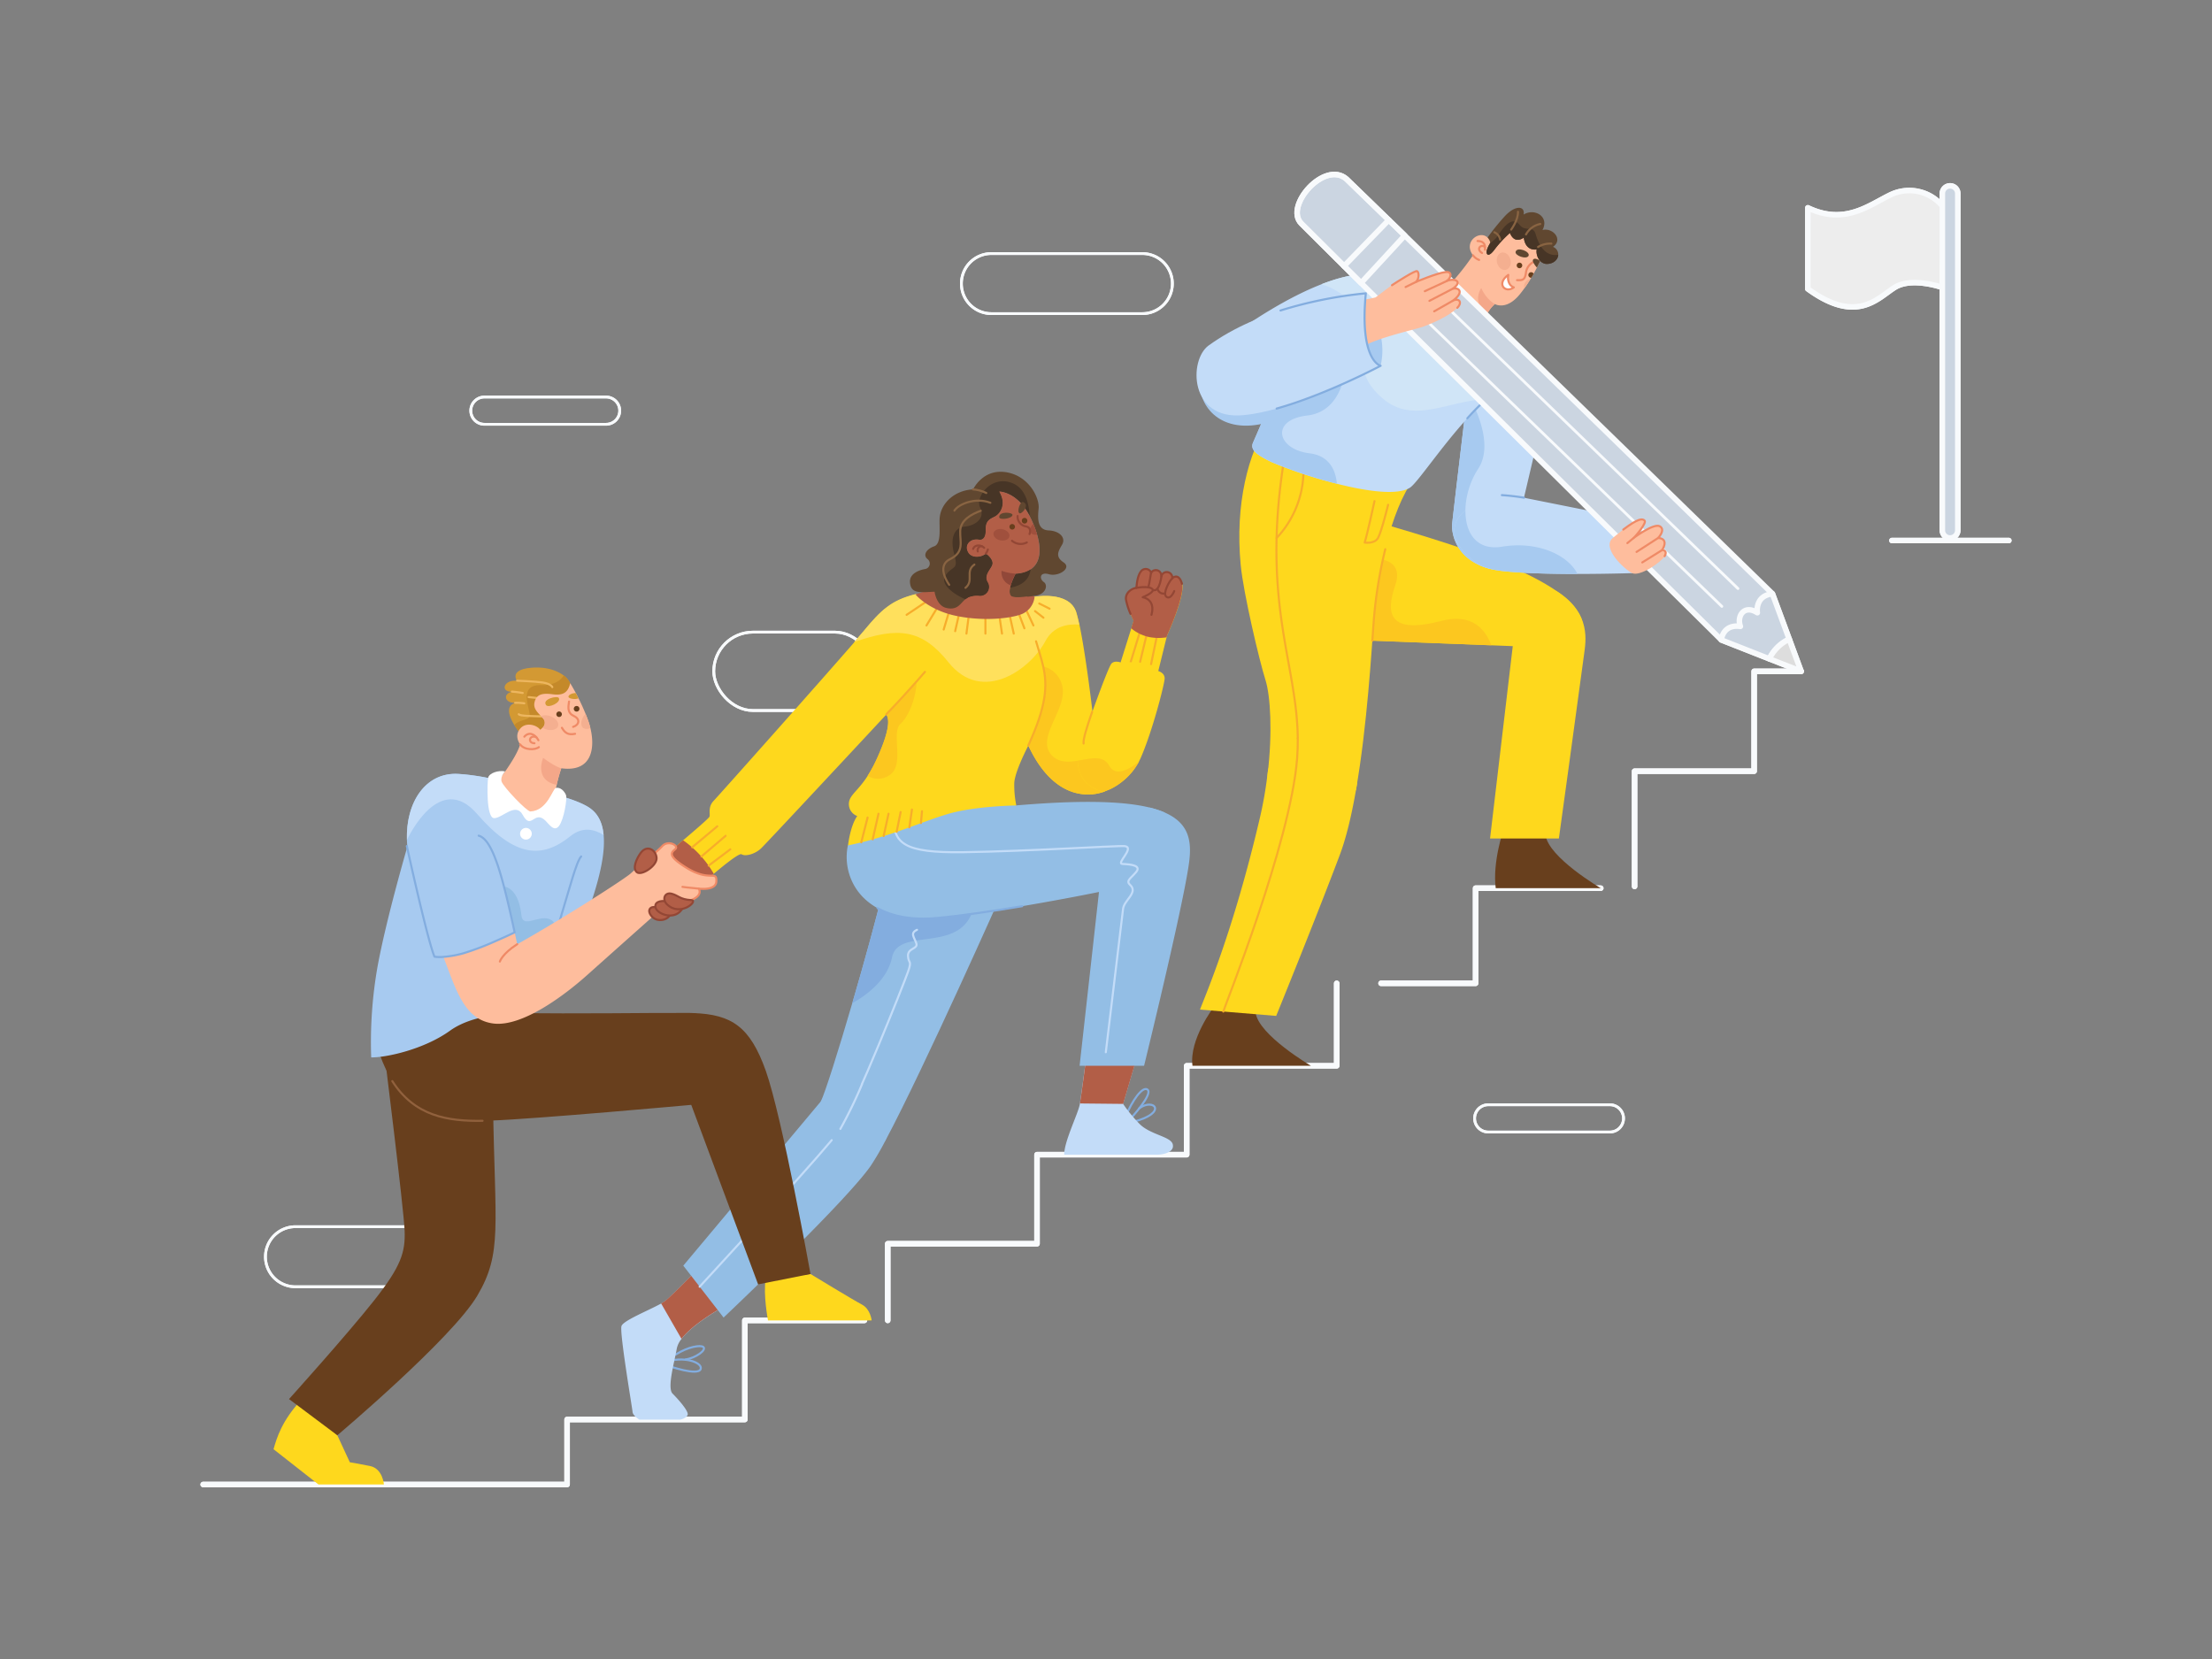 <svg xmlns="http://www.w3.org/2000/svg" viewBox="0 0 800 600"><rect x="0" y="0" width="800" height="600" fill="#808080" stroke="none"/><defs><style>.cls-1,.cls-13,.cls-17,.cls-21,.cls-23,.cls-27,.cls-30,.cls-33,.cls-37,.cls-4,.cls-5,.cls-7{fill:none;}.cls-1,.cls-2,.cls-22,.cls-24,.cls-4{stroke:#f8fafc;}.cls-1{stroke-miterlimit:10;}.cls-2{fill:#ededed;}.cls-13,.cls-17,.cls-2,.cls-21,.cls-22,.cls-23,.cls-24,.cls-27,.cls-3,.cls-30,.cls-33,.cls-37,.cls-4,.cls-5,.cls-7,.cls-8{stroke-linecap:round;stroke-linejoin:round;}.cls-2,.cls-22,.cls-24,.cls-3,.cls-4,.cls-5{stroke-width:2px;}.cls-22,.cls-3{fill:#cbd5e1;}.cls-23,.cls-3,.cls-5{stroke:#f8fafc;}.cls-6{fill:#febd9d;}.cls-7,.cls-8{stroke:#ef8a66;}.cls-13,.cls-17,.cls-21,.cls-27,.cls-30,.cls-33,.cls-37,.cls-7,.cls-8{stroke-width:0.75px;}.cls-34,.cls-8{fill:#fff;}.cls-9{fill:#683f1d;}.cls-10{fill:#604730;}.cls-11{fill:#f4a789;}.cls-12{fill:#473526;}.cls-13{stroke:#896442;}.cls-14{fill:#f4af90;}.cls-15{fill:#fed81d;}.cls-16{fill:#fcc71f;}.cls-17{stroke:#f7ad2b;}.cls-18{fill:#c3dcf8;}.cls-19{fill:#a7caf0;}.cls-20{fill:#d0e5f7;}.cls-21{stroke:#83addf;}.cls-24{fill:#ddd;}.cls-25{fill:#93bee5;}.cls-26{fill:#83addf;}.cls-27{stroke:#c3dcf8;}.cls-28{fill:#b25e47;}.cls-29{fill:#ffe05c;}.cls-30{stroke:#934735;}.cls-31{fill:#a0503d;}.cls-32{fill:#914839;}.cls-33{stroke:#91613d;}.cls-35{fill:#d39933;}.cls-36{fill:#c4892a;}.cls-37{stroke:#edb65f;}</style></defs><g id="background"><path class="cls-1" d="M161.42,465.38H106.86A10.87,10.87,0,0,1,96,454.51h0a10.86,10.86,0,0,1,10.86-10.86h54.56a10.87,10.87,0,0,1,10.87,10.86h0A10.87,10.87,0,0,1,161.42,465.38Z"/><rect class="cls-1" x="258.14" y="228.62" width="58.03" height="28.35" rx="14.17"/><path class="cls-1" d="M413.12,113.43H358.56a10.86,10.86,0,0,1-10.86-10.86h0A10.86,10.86,0,0,1,358.56,91.7h54.56A10.87,10.87,0,0,1,424,102.57h0A10.87,10.87,0,0,1,413.12,113.43Z"/><path class="cls-1" d="M582.24,409.41h-44a4.93,4.93,0,0,1-4.93-4.93h0a4.93,4.93,0,0,1,4.93-4.93h44a4.93,4.93,0,0,1,4.93,4.93h0A4.93,4.93,0,0,1,582.24,409.41Z"/><path class="cls-1" d="M219.2,153.45h-44a4.93,4.93,0,0,1-4.93-4.93h0a4.93,4.93,0,0,1,4.93-4.93h44a4.93,4.93,0,0,1,4.93,4.93h0A4.93,4.93,0,0,1,219.2,153.45Z"/><path class="cls-2" d="M653.84,75.16c13.36,6.39,22.17-1,29.91-4.7A15.59,15.59,0,0,1,703,75.16l-.6,28.78s-10.93-3.88-17.15,0-13.66,13.44-31.43.53Z"/><path class="cls-3" d="M705.27,194.57h0a2.79,2.79,0,0,1-2.79-2.78V70a2.78,2.78,0,0,1,2.79-2.78h0A2.78,2.78,0,0,1,708.06,70V191.79A2.79,2.79,0,0,1,705.27,194.57Z"/><line class="cls-4" x1="684.24" y1="195.49" x2="726.52" y2="195.49"/><polyline class="cls-4" points="651.4 242.79 634.41 242.79 634.41 278.91 591.17 278.91 591.17 320.59"/><polyline class="cls-4" points="312.64 477.54 269.39 477.54 269.39 513.38 205.1 513.38 205.1 536.89 73.48 536.89"/><polyline class="cls-5" points="483.44 355.63 483.44 385.46 429.18 385.46 429.18 417.6 375.05 417.6 375.05 449.82 321.06 449.82 321.06 477.54"/><polyline class="cls-4" points="578.94 321.22 533.67 321.22 533.67 355.63 499.47 355.63"/><path class="cls-1" d="M161.42,465.38H106.86A10.87,10.87,0,0,1,96,454.51h0a10.86,10.86,0,0,1,10.86-10.86h54.56a10.87,10.87,0,0,1,10.87,10.86h0A10.87,10.87,0,0,1,161.42,465.38Z"/><rect class="cls-1" x="258.14" y="228.62" width="58.03" height="28.35" rx="14.17"/><path class="cls-1" d="M413.12,113.43H358.56a10.86,10.86,0,0,1-10.86-10.86h0A10.86,10.86,0,0,1,358.56,91.7h54.56A10.87,10.87,0,0,1,424,102.57h0A10.87,10.87,0,0,1,413.12,113.43Z"/><path class="cls-1" d="M582.24,409.41h-44a4.93,4.93,0,0,1-4.93-4.93h0a4.93,4.93,0,0,1,4.93-4.93h44a4.93,4.93,0,0,1,4.93,4.93h0A4.93,4.93,0,0,1,582.24,409.41Z"/><path class="cls-1" d="M219.2,153.45h-44a4.93,4.93,0,0,1-4.93-4.93h0a4.93,4.93,0,0,1,4.93-4.93h44a4.93,4.93,0,0,1,4.93,4.93h0A4.93,4.93,0,0,1,219.2,153.45Z"/><path class="cls-2" d="M653.84,75.16c13.36,6.39,22.17-1,29.91-4.7A15.59,15.59,0,0,1,703,75.16l-.6,28.78s-10.93-3.88-17.15,0-13.66,13.44-31.43.53Z"/><path class="cls-3" d="M705.27,194.57h0a2.79,2.79,0,0,1-2.79-2.78V70a2.78,2.78,0,0,1,2.79-2.78h0A2.78,2.78,0,0,1,708.06,70V191.79A2.79,2.79,0,0,1,705.27,194.57Z"/><line class="cls-4" x1="684.24" y1="195.49" x2="726.52" y2="195.49"/><polyline class="cls-4" points="651.4 242.79 634.41 242.79 634.41 278.91 591.17 278.91 591.17 320.59"/><polyline class="cls-4" points="312.64 477.54 269.39 477.54 269.39 513.38 205.1 513.38 205.1 536.89 73.48 536.89"/><polyline class="cls-5" points="483.44 355.63 483.44 385.46 429.18 385.46 429.18 417.6 375.05 417.6 375.05 449.82 321.06 449.82 321.06 477.54"/><polyline class="cls-4" points="578.94 321.22 533.67 321.22 533.67 355.63 499.47 355.63"/></g><g id="Man_R" data-name="Man R"><g id="head"><path class="cls-6" d="M557.63,93.11s-.2.46-.56,1.24-.71,1.47-1.23,2.45c-.35.68-.74,1.41-1.18,2.18-.26.47-.54,1-.84,1.45l-.29.47c-.66,1.09-1.39,2.22-2.19,3.33-.56.78-1.15,1.56-1.77,2.31-4.86,5.89-8.94,3.42-8.94,3.42a12.23,12.23,0,0,0-2.79,3.52,21.28,21.28,0,0,0-2.12,5.83c-11.47,8.36-18.75-2.66-15.34-12.46a85.85,85.85,0,0,0,12.34-14.53c-3.7-4.92,2.46-9.21,5.29-6.39l6.13-2.84C557.06,79.67,557.63,93.11,557.63,93.11Z"/><path class="cls-7" d="M534.37,87.17c1.62,0,3,.66,2.69,3.15"/><path class="cls-7" d="M536,91.5c-2.35-1.46-.29-3.38,1-2.17"/><path class="cls-8" d="M547.5,103.94c-1.69-.53-2.42-2.67-2-4.52C541,102.56,544.36,106.28,547.5,103.94Z"/><path class="cls-7" d="M548.66,101.33c1.52,0,2.85.26,3.21-2.61a5.09,5.09,0,0,1,2.63-3.92"/><path class="cls-7" d="M532.72,92.32A4.67,4.67,0,0,0,534.94,94"/><path class="cls-9" d="M548.54,96a1,1,0,1,0,1-1A1,1,0,0,0,548.54,96Z"/><path class="cls-9" d="M554.66,99c-.26.47-.54,1-.84,1.45h-.07a1,1,0,1,1,0-2A1,1,0,0,1,554.66,99Z"/><path class="cls-10" d="M563.56,92.16c-.08,1.63-1.58,3.26-4.11,3.3-2.35,0-4.08-2.65-3.69-5.26,0,0-4,.93-4.67-4.28,0,0-3.26,2.66-5-1.66A41.85,41.85,0,0,0,540.71,90c-2,2.8-3,2.41-3.06,1.22s1.19-3.16,1.34-3.4h0a0,0,0,0,0,0,0,3.68,3.68,0,0,0-1-1.89,79.66,79.66,0,0,1,6.13-7.61c3.83-4.25,7.5-3.94,6.91-.72,3.94-2.44,9.42.71,6.83,5.6,3.65-1,7.63,3.4,3.81,6.07A3,3,0,0,1,563.56,92.16Z"/><path class="cls-10" d="M548.16,91c-.48,1.45,4,3,4.67,1.5S548.77,89.11,548.16,91Z"/><path class="cls-10" d="M557.07,94.35c-.3.63-.71,1.47-1.23,2.45-.89-1-1.71-2.32-1.42-2.83C554.88,93.16,556.13,93.73,557.07,94.35Z"/><path class="cls-11" d="M540.63,110a12.23,12.23,0,0,0-2.79,3.52c-5.8-4.37-2.11-9.35-2.11-9.35A12.94,12.94,0,0,0,540.63,110Z"/><path class="cls-12" d="M563.56,92.16c-.08,1.63-1.58,3.26-4.11,3.3-2.35,0-4.08-2.65-3.69-5.26,0,0-4,.93-4.67-4.28,0,0-3.26,2.66-5-1.66A41.85,41.85,0,0,0,540.71,90c-2,2.8-3,2.41-3.06,1.22s1.19-3.16,1.34-3.4h0a9.36,9.36,0,0,0,3.16-3.2c2.54-3.79,5.15-6.13,7.4-3.33s4.85,0,5.84,3.39C556.33,87.93,558.45,92.94,563.56,92.16Z"/><path class="cls-13" d="M549,76.59c.13,2.93-2.46,6.45-2.46,6.45"/><path class="cls-13" d="M551.9,84.79A7.57,7.57,0,0,1,557.07,81"/><path class="cls-13" d="M556.26,89.32a8.35,8.35,0,0,1,4.82-1.21"/><path class="cls-13" d="M540.45,84a3.57,3.57,0,0,1,2.09,2.64"/><path class="cls-14" d="M544.7,97.57c-1.33.37-2.78-.73-3.25-2.44s.23-3.4,1.56-3.76,2.79.73,3.25,2.44S546,97.21,544.7,97.57Z"/><path class="cls-14" d="M553.53,100.9c-.66,1.09-1.39,2.22-2.19,3.33a1.8,1.8,0,0,1-.17-.57A2.8,2.8,0,0,1,553.53,100.9Z"/></g><g id="waist"><path class="cls-15" d="M572.59,228.55c-1.47,13.49-11.49,7-25.48,5.14l-7.76-.31-51.61-2-4.31-.17,15-42.3C531.6,198.75,574.45,211.37,572.59,228.55Z"/><path class="cls-16" d="M539.35,233.38l-51.61-2,1.54-11.28L496.33,202s11.9-.72,8.28,9.69-2.17,17.79,16.63,12.88C532.6,221.58,537.36,227.91,539.35,233.38Z"/><path class="cls-15" d="M511.51,173c-8.79,11.45-13.55,36.26-14.65,51.15-.79,10.72-2.4,38.33-6.43,61.42v0c-13.91,29.83-33.08,15.74-32-5.28v-.11c1.87-15.4,1-28.58-.71-34.09-2.32-7.32-8.05-31.72-9-41.73-2.14-22,2.81-40.76,10-51.47Z"/><path class="cls-17" d="M496.33,231.69c.21-3,.39-5.53.53-7.5A163.43,163.43,0,0,1,501,198.64"/><path class="cls-17" d="M464,168.81c-8.1,54.48,7.48,75,5.11,105.52a154.74,154.74,0,0,1-4.61,24.9"/><path class="cls-17" d="M461.71,194.57a35.67,35.67,0,0,0,9.69-23.16"/><path class="cls-17" d="M497.11,181.23s-2.54,11.7-3.56,15c0,0,3.56.57,4.83-1.67s3.65-12,3.65-12"/></g><g id="torso"><path class="cls-18" d="M556.27,158.27l-5.1,21.7c-1.4,7.17-1.78,13-2.57,17.24-1.09,5.92-3,8.92-9.41,8.58h0l-.26-.07-.92-.25-.61-.18-.8-.27c-.35-.13-.69-.26-1-.4a17.82,17.82,0,0,1-1.7-.79l-.6-.33a16.53,16.53,0,0,1-2.51-1.73,5.2,5.2,0,0,1-.44-.38,15,15,0,0,1-2.95-3.51,12.07,12.07,0,0,1-.61-1.1,15,15,0,0,1-1.14-3c-.05-.18-.09-.35-.13-.52s-.09-.4-.12-.59-.06-.34-.09-.51a11.44,11.44,0,0,1-.11-2.65c.34-3.66,4.87-41.42,4.87-41.42l1.66-4.1,2.22-5.49Z"/><path class="cls-19" d="M548.6,197.21c-1.09,5.92-3,8.92-9.41,8.58h0l-.28-.07-.92-.25-.61-.18-.8-.27c-.35-.13-.69-.26-1-.4a17.82,17.82,0,0,1-1.7-.79l-.6-.33a16.53,16.53,0,0,1-2.51-1.73,5.2,5.2,0,0,1-.44-.38,15,15,0,0,1-2.95-3.51,12.07,12.07,0,0,1-.61-1.1,15,15,0,0,1-1.14-3c-.05-.18-.09-.35-.13-.52s-.09-.4-.12-.59-.06-.34-.09-.51a11.44,11.44,0,0,1-.11-2.65c.34-3.66,4.87-41.42,4.87-41.42l1.66-4.1c3.59,6.87,7.84,18,2.89,25.57-7.62,11.66-6.5,30.58,8.61,28.12A35.1,35.1,0,0,1,548.6,197.21Z"/><path class="cls-18" d="M541.46,141.08q-2,1.56-4,3.36c-12.76,11.59-24.35,30-27.62,32-4.71,2.82-15.75,1.2-26.34-1.49a163.84,163.84,0,0,1-23.36-7.71c-6.41-3-8-4.85-6.93-7.23s7.44-17.25,7.44-17.25l-1.57-1.55-17.37-17.12c10.29-7.76,23.76-16.43,36.13-21.25,8.39-3.26,16.26-4.74,22.29-3Z"/><path class="cls-20" d="M541.46,141.08q-2,1.56-4,3.36c-13.42.22-26.22,9.36-37.53-.46-14-12.15-1.33-21.15-10-33a23.6,23.6,0,0,0-12.06-8.18c8.39-3.26,16.26-4.74,22.29-3Z"/><path class="cls-19" d="M483.51,174.93a163.84,163.84,0,0,1-23.36-7.71c-6.41-3-8-4.85-6.93-7.23s7.44-17.25,7.44-17.25l-1.57-1.55c5-5.26,11.93-12.56,12.31-13,.61-.72,15.24,4.16,15.24,4.16s-.49,16.37-13.88,17.93-11,12.22.87,13.67C481.26,164.86,483.14,170.78,483.51,174.93Z"/><path class="cls-19" d="M442.67,123.36c-21.21,12.31-3.22,54.36,43.53,12.37C491.13,112.1,464.57,109.13,442.67,123.36Z"/><path class="cls-21" d="M541.46,141.08a86,86,0,0,0-10.78,10.21"/></g><g id="leg"><path class="cls-9" d="M439,364.18s-9,11.75-7.72,21.28h42.86s-19.06-11.14-20.05-19.3Z"/><path class="cls-15" d="M490.86,283.05h0c-.14.86-.28,1.71-.43,2.55v0c-1.56,9-3.49,17.26-5.88,23.61-8.55,22.7-23,58.21-23,58.21L434,365.13c2-5.37,12-28.18,21.59-69.07a143.11,143.11,0,0,0,2.79-15.82c.05-.38.09-.77.13-1.15h0C460.58,266.7,486.81,254.77,490.86,283.05Z"/><path class="cls-17" d="M469.36,267.1c0,2.36-.05,4.76-.24,7.23-2.38,30.54-26.5,90.33-26.69,91.51"/></g><g id="leg-2" data-name="leg"><path class="cls-9" d="M543.8,299.93s-4.08,11.76-2.85,21.29h38s-19.05-11.14-20-19.31Z"/><path class="cls-15" d="M572.91,236.57c-3.13,23.42-9.12,66.68-9.12,66.68H538.9l8.21-69.56c.11-12.11,8.33-25,16.73-19.36C575.41,222.15,573.52,232,572.91,236.57Z"/></g><g id="hnad"><path class="cls-18" d="M592.26,207.22s-10,.36-21.73.36c-9.67,0-20.5-.24-27.77-1.14-.56-.07-1.1-.15-1.63-.25-.24,0-.48-.08-.71-.13s-.4-.07-.6-.12c-.35-.07-.69-.16-1-.24l-1-.29-.23-.07-.85-.29-.15-.05-1-.38a.24.24,0,0,1-.1-.05c-11.34-7.22-11.68-15.15-5.49-20,4.35-3.46,11.94-5.4,21.21-4.55l39.32,7.87Z"/><path class="cls-19" d="M570.53,207.58c-9.67,0-20.5-.24-27.77-1.14-.56-.07-1.1-.15-1.63-.25-.24,0-.48-.08-.71-.13s-.4-.07-.6-.12c-.35-.07-.69-.16-1-.24l-1-.29-.23-.07-.85-.29-.15-.05-1-.38a.24.24,0,0,1-.1-.05c-11.34-7.22-11.68-15.15-5.49-20-.1,8,3.89,14.67,13.22,13.15C556,195.58,567.05,200.66,570.53,207.58Z"/><path class="cls-21" d="M551.18,180a79.57,79.57,0,0,0-8-.93"/></g><g id="pencil"><path class="cls-22" d="M651.4,242.79l-11.49-4.51-17.38-6.84s-88.1-87.21-130.3-129.1c-11.61-11.53-19.75-19.62-21.62-21.52-6.22-6.34,8.51-23,16.38-16.06.61.55,8.78,8.47,21.06,20.42,42.19,41,133,129.56,133,129.56l6.08,16.44Z"/><line class="cls-23" x1="515.3" y1="103.29" x2="628.56" y2="212.86"/><line class="cls-23" x1="510.47" y1="110.7" x2="622.73" y2="219.31"/><path class="cls-3" d="M647.1,231.18a15,15,0,0,0-7.19,7.1l-17.38-6.84s.48-5.79,6.9-4.9c-1.38-3.75,1.39-8,6.13-4.94,0,0-1-6.11,5.46-6.86Z"/><path class="cls-24" d="M651.4,242.79l-11.49-4.51a15,15,0,0,1,7.19-7.1Z"/><path class="cls-5" d="M508.05,85.18c-5.27,5.71-11.05,12-15.82,17.16-11.61-11.53-19.75-19.62-21.62-21.52-6.22-6.34,8.51-23,16.38-16.06C487.6,65.31,495.77,73.23,508.05,85.18Z"/><line class="cls-5" x1="502.27" y1="79.56" x2="486.08" y2="96.24"/><path class="cls-6" d="M583.29,194.57c8.73-7.32,10.71-7.23,11.52-6.27s-2.81,5.16-4,6.27c0,0,7.39-5.54,9.53-4.21s-.67,4.21-.67,4.21,4.12-.07,1.47,4.36c0,0,2.14,0,.89,2.21s-8.93,7.48-11.73,6.14S579.07,198.12,583.29,194.57Z"/><path class="cls-7" d="M587.08,191.53c5.56-4.23,7-4,7.73-3.23s-2.81,5.16-4,6.27c0,0,7.39-5.54,9.53-4.21s-.67,4.21-.67,4.21,4.12-.07,1.47,4.36c0,0,2.14,0,.89,2.21"/><line class="cls-7" x1="599.68" y1="194.57" x2="591.88" y2="199.61"/><line class="cls-7" x1="593.95" y1="203.41" x2="601.15" y2="198.93"/><line class="cls-7" x1="590.82" y1="194.57" x2="588.56" y2="196.42"/></g><g id="hand"><path class="cls-19" d="M499.32,132.29A24.38,24.38,0,0,0,499,120l-8.81,4.2S493.4,133,499.32,132.29Z"/><path class="cls-6" d="M490.07,108.81a57.88,57.88,0,0,0,7.35-1.22c.53-.3,4.33-3.34,6-4.44s8.46-5.49,9.1-5.08.87,2.4-.35,3.86c0,0,7.41-3.15,10.61-3.53,2.61-.31,2.1,2.15.35,3.28,2.8-1.24,6.13,0,2.34,2.7,2.56-.44,3.89,1.53-.12,4.43,2.22-1.22,3.73.44,1.69,2.51-3.32,3.38-10.15,6-12.31,6.82S498.88,122,493.57,125C493.57,125,489,116.79,490.07,108.81Z"/><path class="cls-7" d="M503.43,103.15c1.69-1.1,8.46-5.49,9.1-5.08s.87,2.4-.35,3.86c0,0,7.41-3.15,10.61-3.53,2.61-.31,2.1,2.15.35,3.28,2.8-1.24,6.13,0,2.34,2.7,2.56-.44,3.89,1.53-.12,4.43,2.22-1.22,3.73.44,1.69,2.51"/><line class="cls-7" x1="512.18" y1="101.93" x2="508.35" y2="103.81"/><line class="cls-7" x1="523.14" y1="101.68" x2="515.3" y2="105.32"/><line class="cls-7" x1="525.48" y1="104.38" x2="516.97" y2="108.81"/><line class="cls-7" x1="525.36" y1="108.81" x2="518.69" y2="112.6"/><path class="cls-18" d="M494,106.08c-13.69,1.39-38.39,5.49-56.91,18.89-7.17,5.18-7.06,27,12.51,25.19s49.75-17.87,49.75-17.87S491.59,130.58,494,106.08Z"/><path class="cls-21" d="M461.71,147.76c17.89-5,37.61-15.47,37.61-15.47s-7.73-1.71-5.35-26.21a154.4,154.4,0,0,0-30.86,6.21"/></g></g><g id="Girl"><g id="body"><path class="cls-25" d="M362.68,322.22s-28.37,63.87-42.44,90.26h0C296.8,429,293.15,412,296.88,398.32c1.62-3.38,6.38-18.48,11.36-35.53,4.22-14.46,8.59-30.31,11.34-41.57l32.09.74Z"/><path class="cls-26" d="M352.53,326c-2.82,20.22-27.52,8.52-29.91,20.22-1.19,5.85-5.72,11.7-14.38,16.61,4.22-14.46,8.59-30.31,11.34-41.57l32.09.74A5.46,5.46,0,0,1,352.53,326Z"/><path class="cls-27" d="M331.65,336.28c-2.61,1.2-1,2.67-.26,4.85s-3.13,1.65-3,4.6,1.56,1.3,0,5.74c-1.51,4.29-18.63,47.39-24.5,56.81"/><path class="cls-25" d="M397.48,322.59s-35,7.2-58.78,9.42c-14.53,1.37-24.29-3.4-29.05-10.57a20.89,20.89,0,0,1-3-15.71c11.82-14,25.61-18.14,37.08-18.59a57.7,57.7,0,0,1,23.78,4.15c28.82-2.45,44.92-1.23,53.59,2.51h0C436,311.6,418.23,318.15,397.48,322.59Z"/><path class="cls-27" d="M323.34,295.05c-.54,10,3.54,13.47,25.06,13.16,23.68-.34,56.71-2.5,58.48-2.19,3.61.63-3.41,6.35-.93,6.44,3.27.13,6.8.61,5,2.85s-3.74,3.15-2.41,4.54"/><path class="cls-21" d="M317.37,328.45c5.27,2.92,12.4,4.4,21.33,3.57,9.53-.89,20.85-2.58,31-4.29"/><path class="cls-15" d="M405.43,279c-.69,2.76-2.61,5.35-6.41,7.44h0c-.45.14-.91.27-1.37.39s-.85.19-1.28.27l-.8.11-.55.06-.27,0c-.46,0-.92.05-1.38.05-7.43,0-15.45-4.75-21.46-17.67,0,0-3.78,7.18-4.82,11.79a9.25,9.25,0,0,0-.27,1.87,37,37,0,0,0,.74,8s-14.81.16-24.68,3.06-20.94,8.27-36.18,11.38c0,0,.75-7,3.33-10.62a4.61,4.61,0,0,1-3-4.84c.34-2.86,3.18-4.14,6.78-9.69a46.05,46.05,0,0,0,3.1-5.66c5.68-12.23,4.39-15.35,3.65-16.53l-6.81,7.32c-12.23,13.13-36.81,39.48-38.49,41.09-2.26,2.15-5.78,3-7.06,2.14-.78-.52-6,3.64-10,7-2.61,2.2-4.71,4.06-4.71,4.06l-14.92-9s4.2-3.48,8.54-7.17c4.59-3.89,9.34-8,9.49-8.5.32-1-.65-3.47,1.49-5.71,1.91-2,38.28-42.86,50.86-57.34,1.63-1.88,2.87-3.31,3.57-4.16,6.13-7.39,9.82-11,18.64-13.19l43.07.93s12.39-2.27,15,5.49c.37,1.14.76,2.7,1.16,4.55,2.32,10.86,4.73,31.52,4.73,31.52S407.83,269.26,405.43,279Z"/><path class="cls-28" d="M258.14,316c-2.61,2.2-4.71,4.06-4.71,4.06l-14.92-9s4.2-3.48,8.54-7.17A38,38,0,0,1,258.14,316Z"/><path class="cls-16" d="M331.46,246.54c0,5.11-2.64,12.44-5.72,15.18-3.76,3.32,1.9,15.37-4.39,18.84a7.11,7.11,0,0,1-7.57,0,46.05,46.05,0,0,0,3.1-5.66c5.68-12.23,4.39-15.35,3.65-16.53C324.82,253.94,328.83,249.49,331.46,246.54Z"/><path class="cls-16" d="M405.43,279c-.69,2.76-2.61,5.35-6.41,7.44h0c-.45.14-.91.27-1.37.39s-.85.19-1.28.27l-.8.11-.55.06-.27,0c-.46,0-.92.05-1.38.05-7.43,0-15.45-4.75-21.46-17.67,6.65-14.5,6.95-21.72,5.4-28.6a9.17,9.17,0,0,1,6.74,6.52c2.61,8.77-10.15,19.37-3.39,25.86,6,5.71,16.55-3.18,20.35,3.43A4,4,0,0,0,405.43,279Z"/><path class="cls-29" d="M390.3,225.89c-4.11-.33-9.34.54-12.24,6-5.27,10-22.78,23-35.05,7.61-9.59-12-18.26-12.88-34.12-7.27,1.63-1.88,2.87-3.31,3.57-4.16,6.13-7.39,9.82-11,18.64-13.19l43.07.93s12.39-2.27,15,5.49C389.51,222.48,389.9,224,390.3,225.89Z"/><line class="cls-17" x1="250.36" y1="306.41" x2="259.42" y2="298.84"/><line class="cls-17" x1="253.68" y1="309.75" x2="262.43" y2="302.29"/><line class="cls-17" x1="256.3" y1="313.05" x2="264.12" y2="307.17"/><line class="cls-17" x1="311.49" y1="304.64" x2="313.78" y2="295.66"/><line class="cls-17" x1="315.63" y1="303.55" x2="317.72" y2="294.3"/><line class="cls-17" x1="319.58" y1="302.37" x2="321.35" y2="294.3"/><line class="cls-17" x1="324.28" y1="300.83" x2="325.73" y2="293.69"/><line class="cls-17" x1="328.88" y1="299.21" x2="329.82" y2="292.78"/><line class="cls-17" x1="333.07" y1="297.68" x2="333.45" y2="293.39"/><path class="cls-17" d="M334.51,243s-1.16,1.35-3.05,3.5c-2.63,3-6.64,7.4-10.93,11.85"/><path class="cls-17" d="M371.89,269.64c6.65-14.5,6.95-21.72,5.4-28.6-.64-2.93-1.63-5.78-2.59-9.11"/><line class="cls-17" x1="327.89" y1="222.36" x2="334.51" y2="217.92"/><line class="cls-17" x1="335.08" y1="226.2" x2="338.65" y2="220.31"/><line class="cls-17" x1="341.3" y1="227.68" x2="343.01" y2="221.98"/><line class="cls-17" x1="345.45" y1="228.27" x2="346.68" y2="222.86"/><line class="cls-17" x1="349.53" y1="229.15" x2="350.27" y2="223.4"/><line class="cls-17" x1="356.39" y1="229.15" x2="356.39" y2="223.8"/><line class="cls-17" x1="361.6" y1="223.8" x2="362.39" y2="229.15"/><line class="cls-17" x1="365.3" y1="223.14" x2="366.64" y2="229.15"/><line class="cls-17" x1="368.64" y1="222.36" x2="370.49" y2="227.24"/><line class="cls-17" x1="371.33" y1="221.02" x2="373.75" y2="226.2"/><line class="cls-17" x1="374.34" y1="221.02" x2="377.38" y2="223.4"/><line class="cls-17" x1="375.86" y1="218.27" x2="379.6" y2="220.14"/><path class="cls-28" d="M365.93,210.85c-.74-.34-1.55-.69-2.42-1a17,17,0,0,0-6.6-1.06c-7.72.09-25.81,6.18-25.81,6.18.39.54,5.12,5.79,14.76,7.78s19.52,1,23.75-.68a7.64,7.64,0,0,0,4.56-6.17S372.16,213.69,365.93,210.85Z"/></g><g id="leg-3" data-name="leg"><path class="cls-21" d="M412.05,400.81c5.37-3.85,10.36,1.65-2,4.85"/><path class="cls-21" d="M407,404c2.53-6.12,6.25-11.26,8-9.94,2.14,1.63-6.06,10.44-6.06,10.44"/><path class="cls-18" d="M418.66,417.6H384.9c-.13-4.61,5.07-14.93,5.64-18.29,0-.07,0-.14,0-.23.63-3.73,2.4-17.51,2.4-17.51l18.11,1.14-4.87,16.53a53.69,53.69,0,0,0,5.8,7.09c3.86,4.07,11.45,4.65,12.16,7.51S420.73,417.6,418.66,417.6Z"/><path class="cls-28" d="M411.08,382.71l-4.87,16.53s-9.82-.08-15.64-.16c.63-3.73,2.4-17.51,2.4-17.51Z"/><path class="cls-25" d="M430.05,311.91c-2.06,15.56-16.28,73.55-16.28,73.55H390.45l7-62.74a.23.23,0,0,0,0-.13c-.13-.81-4.35-27.27,18.44-30.5h0a33.38,33.38,0,0,1,5.2,1.71h0C430,297.62,431.08,304.06,430.05,311.91Z"/><path class="cls-27" d="M398.68,306.26c4.65-.22,7.7-.33,8.2-.24,3.61.63-3.41,6.35-.93,6.44,3.27.13,6.8.61,5,2.85-2,2.42-3.87,3.21-2.25,4.7,3.07,2.81-2.17,5.48-2.53,8.71s-6.24,51.84-6.24,51.84"/></g><g id="hand-2" data-name="hand"><path class="cls-15" d="M425.14,222.34c-1.48,4-3.07,7.53-3.07,7.53l-.16.63-3,12.19s2.36.63,2.3,2.7-4.42,19.07-8.63,28.66c-.18.43-.4.85-.62,1.28s-.33.62-.51.92q-.56.94-1.2,1.83c-.2.28-.4.55-.61.81s-.46.57-.71.84-.47.53-.71.79c-.51.53-1,1-1.61,1.52l-.85.7a22.47,22.47,0,0,1-4.61,2.83l-.07,0-1,.42c-.34.13-.68.26-1,.37h0c-6.91-1.77-9.18-6.3-9.34-11.26-.27-8.26,5.36-17.72,5.36-17.72a.1.1,0,0,1,0-.05c.33-.94,5.76-16.08,6.87-17.33s3.31-.43,3.31-.43l3.89-12.37.85-2.71s-.31-.65-.73-1.6a26.78,26.78,0,0,1-2-6.11c-.23-2.41,2-3.92,3.8-4.2,0,0,.17-4.14,1.55-5.82a2.12,2.12,0,0,1,3.8.46c.43-1.44,3.58-1.64,3.66,1.2a2,2,0,0,1,3.93.7s2.31-2.24,3.51,2C428.09,213.34,426.68,218.14,425.14,222.34Z"/><path class="cls-17" d="M412.06,229.15s-3.19,10.58-3.19,10.39"/><line class="cls-17" x1="414.55" y1="230.15" x2="412.34" y2="239.33"/><line class="cls-17" x1="418.27" y1="230.7" x2="416.3" y2="240.19"/><path class="cls-17" d="M395,257.41c-2,5.77-3.34,10.06-3.1,11.52"/><path class="cls-16" d="M412,275.33c-.16.31-.33.62-.51.92q-.56.94-1.2,1.83c-.2.28-.4.55-.61.81s-.46.57-.71.84-.47.53-.71.79c-.51.53-1,1-1.61,1.52l-.85.7a21.88,21.88,0,0,1-4.61,2.83l-.07,0-1,.42c-.34.13-.68.26-1,.37h0c-6.91-1.77-9.18-6.3-9.34-11.26,4.57-.72,9.1-2.14,11.32,1.72C403.55,281.3,408.79,278,412,275.33Z"/><path class="cls-28" d="M422.07,229.87l-.16.63a18.32,18.32,0,0,1-6.13-.07,14.9,14.9,0,0,1-6.66-3.2l.85-2.71s-2.52-5.3-2.75-7.71,2-3.92,3.8-4.2c0,0,.17-4.14,1.55-5.82a2.12,2.12,0,0,1,3.8.46c.43-1.44,3.58-1.65,3.66,1.2a2,2,0,0,1,3.93.7s2.31-2.24,3.51,2S422.07,229.87,422.07,229.87Z"/><path class="cls-30" d="M408.87,222a22.89,22.89,0,0,1-1.65-5.22c-.23-2.42,2-3.92,3.8-4.2,0,0,.17-4.14,1.55-5.82a2.12,2.12,0,0,1,3.8.46c.43-1.44,3.58-1.65,3.66,1.2a2,2,0,0,1,3.93.7s2.31-2.24,3.51,2"/><path class="cls-30" d="M411,212.61c3.15-.57,5.84-.27,5.93.8s-3.66,2.59-3.66,2.59,4.79.64,3.17,6.36"/><path class="cls-30" d="M416.3,207.05s-.68,4.49-1,5.37"/><path class="cls-30" d="M417.11,213.43c1.21.33,2.37-.9,3-5.36"/><path class="cls-30" d="M418.6,212.86a2.28,2.28,0,0,0,2.39,1.83"/><path class="cls-30" d="M424,209.15c-1,.77-3.6,5.46-2.22,6.62,1.61,1.34,2.9-2,2.9-2"/></g><g id="leg-4" data-name="leg"><path class="cls-21" d="M244.33,489.92c4.64-2.95,9-3.51,10-2.79,1.41,1.1-2.87,4.06-6.36,4.53"/><path class="cls-21" d="M240.2,492.77c6.94-2.61,14,0,13.21,2.35-.89,2.71-11.85-1.2-11.85-1.2"/><path class="cls-18" d="M243.23,504c2.05,2.05,6,6.47,5.45,7.75s-2.64,1.67-2.64,1.67h-14.8s-2.38-1.42-2.47-2.78-4.76-28.68-4-31.06c.65-2,9.94-5.69,14.33-8.14a12.41,12.41,0,0,0,1.75-1.14c2.72-2.29,11.06-10.81,11.06-10.81l10.39,12.77c-6,3.35-12.72,7.91-15.83,12a8.12,8.12,0,0,0-1.7,3.45C244,492.3,241.19,501.92,243.23,504Z"/><path class="cls-28" d="M262.3,472.22c-6,3.35-12.72,7.91-15.83,12L239.1,471.4a12.41,12.41,0,0,0,1.75-1.14c2.72-2.29,11.06-10.81,11.06-10.81Z"/><path class="cls-25" d="M320.24,412.48h0a97.93,97.93,0,0,1-5.45,9.34c-9.79,13.77-53.1,54.69-53.1,54.69l-14.57-18.77,49.77-59.43C305.42,387.33,327.7,389.94,320.24,412.48Z"/><path class="cls-27" d="M300.8,412.35c-11.06,13.26-47.77,53-47.77,53"/><path class="cls-27" d="M311.75,392.15a160.84,160.84,0,0,1-7.82,16.13"/></g><g id="head-2" data-name="head"><path class="cls-10" d="M379.39,207.69c-3.46-1-3.53,1.7-1.9,2.8s.8,4.53-3.26,5c-.37.05-1.33.19-2.49.31-2.17.22-5,.4-5.84-.07s-.89-1.78-.59-3.16c.05-.28.14-.56.22-.86h0a25.09,25.09,0,0,1,1.79-4.22,10.89,10.89,0,0,0,5.45-1.6c3.71-2.47,3.81-7.42,2.31-12.58a33.11,33.11,0,0,0-1.36-3.79c-.41-1-.87-2-1.36-2.93,0,0,0,0,0,0-4.52-8.81-10.93-8.8-10.93-8.8,2.84,4.86.14,8.16-1.52,9s-3.47,1.41-3.38,4.75-1.41,3.84-2.41,3.67c-3.15-.58-5.39,1.81-4,4.43s5.29,1.8,6.45.56c0,0,2.31,1.55,2.44,3.4s-3.44,4.07-1.75,6.95a3.26,3.26,0,0,1-2.94,5,8.09,8.09,0,0,0-4.29.66,5.8,5.8,0,0,0-.92.56,5.47,5.47,0,0,0-.58.5c-1.52,1.54-2.65,3.43-6.27,2.6S338,214,338,214c-5.13.23-8.56.85-8.89-3.33-.27-3.32,3.45-4.51,5.42-4.87a2,2,0,0,0,1-3.53c-1.91-1.46-.48-3.72,2.31-4.68s1.75-7.16,2-10.18c.39-5.4,5.39-10.1,12.1-10.42,0,0,3.47-7.51,11.87-6.22s12.21,9.41,11.82,13.15-.44,7.72,3.61,7.91,6.33,2.68,4.87,5.17-2.5,4.36.57,6.41S382.85,208.66,379.39,207.69Z"/><path class="cls-12" d="M361.42,177.74c2.84,4.86.14,8.16-1.52,9s-3.47,1.41-3.38,4.75-1.41,3.84-2.41,3.67c-3.15-.58-5.39,1.81-4,4.43s5.29,1.8,6.45.56c0,0,2.31,1.55,2.44,3.4s-3.44,4.07-1.75,6.95a3.26,3.26,0,0,1-2.94,5,8.09,8.09,0,0,0-4.29.66,5.8,5.8,0,0,0-.92.56c-5.22-2.3-9.19-5.92-7.08-8.74,2.76-3.68,4.67-1.66,3.09-7.53s-.05-9.63,3.8-10,7.49-3,5.57-6.87,4.2-12.18,12-8.7c4.1,1.83,5.6,6.64,5.94,11.62C367.83,177.73,361.42,177.74,361.42,177.74Z"/><path class="cls-12" d="M372.77,205.86c-.39,2.94-2.21,5.81-7.46,6.69.05-.28.14-.56.22-.86h0a25.09,25.09,0,0,1,1.79-4.22A10.89,10.89,0,0,0,372.77,205.86Z"/><path class="cls-28" d="M365.53,211.69c-.51,1.69-.66,3.38.37,4,.8.47,3.67.29,5.84.07-8.09,6.66-14.82,5.64-21.75.44a8.09,8.09,0,0,1,4.29-.66,3.26,3.26,0,0,0,2.94-5c-1.69-2.88,1.88-5.09,1.75-6.95s-2.44-3.4-2.44-3.4c-1.16,1.24-5.09,2.06-6.45-.56s.88-5,4-4.43c1,.17,2.51-.33,2.41-3.67s1.72-3.85,3.38-4.75,4.36-4.18,1.52-9c0,0,6.42,0,10.94,8.82.49.95.95,1.93,1.36,2.93a33.11,33.11,0,0,1,1.36,3.79c2,7,1.12,13.61-7.76,14.18a25.09,25.09,0,0,0-1.79,4.22Z"/><path class="cls-31" d="M375.08,193.28a2.09,2.09,0,0,1-2.22-.51c-.66-.85-.28-2.29.86-3.29A34,34,0,0,1,375.08,193.28Z"/><path class="cls-9" d="M365.08,190.52a1,1,0,0,0,1.05,1,1,1,0,1,0-1.05-1Z"/><path class="cls-9" d="M369.55,188.35a1,1,0,0,0,1,1,1,1,0,0,0,1-1.05,1,1,0,0,0-1-1A1,1,0,0,0,369.55,188.35Z"/><path class="cls-32" d="M367.32,207.46a25.09,25.09,0,0,0-1.79,4.22,4.91,4.91,0,0,1-3.29-5.25A17.35,17.35,0,0,0,367.32,207.46Z"/><path class="cls-30" d="M351.94,198.53c.69-1.78,3-1.45,4-.41"/><path class="cls-30" d="M353.62,199.43a1.49,1.49,0,0,1,1.44-1.91"/><path class="cls-30" d="M356.54,200.19a3.79,3.79,0,0,0,.73-1.46"/><path class="cls-30" d="M366,195.58a4.86,4.86,0,0,0,5.36.61"/><path class="cls-30" d="M372.35,193.15c.46-1.48.16-2.54-1.55-2.82a3.57,3.57,0,0,1-2.77-3.69"/><path class="cls-10" d="M361.37,187c0,1.19,4.44.64,4.81-.68C366.48,185.28,361.34,184.76,361.37,187Z"/><path class="cls-10" d="M370.07,181.56c-1.08-.51-2.56,3.78-1.22,4.11C369.51,185.84,372.6,182.77,370.07,181.56Z"/><path class="cls-13" d="M351.88,177a13.13,13.13,0,0,1,4.82,1.3"/><path class="cls-13" d="M354.7,184.73c-3.32,1.23-7.31,3.31-7.43,7.3s1.59,7.61-3.69,10.21-.28,9.26-.28,9.26"/><path class="cls-13" d="M349.18,212.59c3.22-2.63-.28-5.94,3.22-8.41"/><path class="cls-13" d="M358.18,181.84c-5.4-2.13-11.64.55-13,2.83"/><path class="cls-31" d="M365.06,194c-.22,1.12-1.7,1.76-3.28,1.43s-2.69-1.49-2.47-2.6,1.7-1.76,3.29-1.43S365.29,192.91,365.06,194Z"/></g></g><g id="Man_L" data-name="Man L"><g id="leg-5" data-name="leg"><path class="cls-15" d="M109.09,506.13c-7.23,7.76-9,13.94-10.16,18l16.24,12.74h23.68s-.42-5.72-5-6.66-7.33-1.36-7.33-1.36L122,519.09Z"/><path class="cls-9" d="M178.31,398.87c.65,44.9,3.49,54.21-5.7,69.75S122,519.09,122,519.09L104.53,506s21-23.3,30.81-35.72,11.26-17.47,11-25.11-7.51-65.75-7.51-65.75Z"/></g><g id="leg-6" data-name="leg"><path class="cls-15" d="M293.13,460.76s15.53,9.45,18.61,11.06,3.51,5.72,3.51,5.72h-37.5s-1.78-9.39-.83-15Z"/><path class="cls-9" d="M293.13,460.76l-18.95,3.75L250,399.59c-5.63-15.06-11.69-28.47.72-33.2h0c13.91.48,20.54,4.91,26.22,20.82C282.9,404,293.13,460.76,293.13,460.76Z"/></g><g id="waist-2" data-name="waist"><path class="cls-9" d="M250,399.59s-55.49,5.05-72.6,5.69S143.62,404,136,377.13l43.65-15.19,5.59,4.4c24.95.4,47.6-.08,63.14,0,.81,0,1.59,0,2.35.05h0C273.41,370.17,264.83,395.05,250,399.59Z"/><path class="cls-33" d="M174.52,405.35C162,405.57,150,403.72,141.88,391"/></g><g id="torso-2" data-name="torso"><path class="cls-19" d="M211.38,333.15l-12.61,10.79-10.6,22.55s-15.93-.56-25.4,6.26-23.21,9.76-28.52,9.67a157.55,157.55,0,0,1,2.27-32.7c3.13-17.24,10.81-43.52,10.81-43.52-.09-.82-.13-1.64-.16-2.44-.43-13.72,6.81-24.58,18.63-23.87,12.51.77,25.3,5.4,25.3,5.4s13.84,2.19,21.13,6.26c3.31,1.85,5.57,5,6.08,10.43C218.93,308.5,217,318.32,211.38,333.15Z"/><path class="cls-25" d="M183.53,346.18l-4.2-5.8c3.16-1.37,5.79-2.61,6.83-3.11-1.38-6.36-2.66-11.95-3.91-16.7,2.27.42,5.46,2.52,6.34,10.51.66,6.09,9.55-3.63,12.81,4.3S183.53,346.18,183.53,346.18Z"/><path class="cls-21" d="M210.18,309.75c-1.73,1.81-4.2,11.63-7.76,23.27"/><path class="cls-6" d="M259.05,318.76c-.15,3.5-6.36,2.62-6.36,2.62,1.58,2.78-3,4.59-5.26,4.72a11.83,11.83,0,0,1-4.45-.74s-22.23,19.77-30.54,27.21-23.71,19-34.12,17.58-13.3-12-17.93-24a37.22,37.22,0,0,0,7.28-1.32c6.15-1.71,16.21-6.45,18.49-7.54.29,1.36.6,2.77.9,4.21,18.64-10.52,39.38-24,41.12-25.67s9.11-7.43,11.29-9.79,6.3-.17,4.64,1.14-2.46,2.61,4.22,6.73C256.74,319.09,259.22,314.56,259.05,318.76Z"/><path class="cls-18" d="M218.31,302c-3.46-2.18-7.7-3.08-12,.4-10.2,8.22-20,7.83-33.81-8.08-13.43-15.46-24.68,8.1-25.32,9.46-.43-13.72,6.81-24.58,18.63-23.87,12.51.77,25.3,5.4,25.3,5.4s13.84,2.19,21.13,6.26C215.54,293.4,217.8,296.55,218.31,302Z"/><path class="cls-34" d="M188.1,301.54a2.11,2.11,0,1,0,2.11-2.11A2.11,2.11,0,0,0,188.1,301.54Z"/><path class="cls-21" d="M147.14,306s7.5,34.21,10,40a14,14,0,0,0,3.23.07,37.22,37.22,0,0,0,7.28-1.32,98.94,98.94,0,0,0,11.66-4.43c3.16-1.37,5.79-2.61,6.83-3.11-1.38-6.36-2.66-11.95-3.91-16.7-2.86-10.87-5.58-17.28-9.11-18.28"/><path class="cls-7" d="M187.06,341.48c-5.42,3.45-6.28,6.27-6.28,6.27"/><path class="cls-7" d="M252.68,321.38c-4-.35-5.86-.64-5.86-.64"/><path class="cls-7" d="M243,325.35a11.81,11.81,0,0,0,4.46.75c2.28-.13,6.84-1.93,5.25-4.72,0,0,6.22.87,6.37-2.62.17-4.2-2.32.33-10.72-4.87-6.68-4.12-5.88-5.4-4.22-6.72s-2.45-3.51-4.64-1.15c-1.12,1.21-3.59,3.32-6,5.3"/><path class="cls-28" d="M231.65,308.56c2.42-3.38,5.74-1,5.81,1.83s-5.59,6.5-7.2,5S230.29,310.45,231.65,308.56Z"/><path class="cls-28" d="M238,328.45c-2.57-1.28-4.39.66-2.25,3s6.06,1.28,6.8-1.05Z"/><path class="cls-30" d="M238,328.45c-2.57-1.28-4.39.66-2.25,3s6.06,1.28,6.8-1.05Z"/><path class="cls-28" d="M241.29,326c-2.69-.5-4.94.39-4.09,2.53s7,4.55,9.62,0Z"/><path class="cls-30" d="M241.29,326c-2.69-.5-4.94.39-4.09,2.53s7,4.55,9.62,0Z"/><path class="cls-30" d="M231.65,308.56c2.42-3.38,5.74-1,5.81,1.83s-5.59,6.5-7.2,5S230.29,310.45,231.65,308.56Z"/><path class="cls-28" d="M241.17,327c-1.8-1.8-.74-4.4,1.7-3.78s2.94,2.07,7.14,2.32C252.8,325.66,246,331.84,241.17,327Z"/><path class="cls-30" d="M241.17,327c-1.8-1.8-.74-4.4,1.7-3.78s2.94,2.07,7.14,2.32C252.8,325.66,246,331.84,241.17,327Z"/></g><g id="head-3" data-name="head"><path class="cls-35" d="M199.32,264.69,195.86,266l-5.3,1.95a32.78,32.78,0,0,1-4.55-5.73c-2.07-3.37-3.11-6.95.3-8-3.95,0-4.41-3.34-1.18-4-4.47-.11-2.78-4.52,1.84-4,0,0-2.86-3.87,4.69-4.67,5.33-.56,9.48.77,12,2.6l.2.16a6.72,6.72,0,0,1,2.33,2.85C207.29,250.06,199.32,264.69,199.32,264.69Z"/><path class="cls-36" d="M199.32,264.69,195.86,266l-5.3,1.95a32.78,32.78,0,0,1-4.55-5.73c1.91-2.05,5-1.67,5.48-3.1.7-2-4.62-11.55,4.13-11.33,4.93.12,7.21-1.8,8.25-3.5a6.72,6.72,0,0,1,2.33,2.85C207.29,250.06,199.32,264.69,199.32,264.69Z"/><path class="cls-37" d="M187,246.17s7.12.31,9.33.67c3,.49,3.42,1.66,3.42,1.66"/><line class="cls-37" x1="193.98" y1="252.41" x2="191.19" y2="252.12"/><path class="cls-37" d="M185.13,250.12c2.08.17,3.92.5,3.92.5"/><path class="cls-37" d="M186.31,254.17a22.92,22.92,0,0,1,3.32.2"/><path class="cls-37" d="M195.71,259.09c-3.36-.12-7.7-.11-8.09-.78"/><path class="cls-6" d="M203,277.86a60.3,60.3,0,0,0-1.67,6q-.12.53-.24,1.08c-1.52,4.52-3.38,9.89-9.56,9.12-3.92-.48-8.44-3.14-10.69-9.66-.87-2.53,1.57-4.95,1.88-5.41l0,0c2.4-3.48,4.64-7.09,5.4-9.79,0,0-1.87-2.35-.58-4.81a5.27,5.27,0,0,1,.7-1c2.05-2.28,5.86-1.23,7.13.53a4.94,4.94,0,0,0,.85-.77,2.33,2.33,0,0,0,.2-3.34q-.35-.4-.69-.75l-.09-.09c-1.58-1.67-2.92-3-2.24-5.29a4.48,4.48,0,0,1,.6-1.3c1.05-1.48,3-1.67,5.92-1.28,3.67.48,5.51-.57,6.3-4v0c.1.15.9,1.44,2,3.49.32.59.66,1.24,1,1.95.82,1.62,1.72,3.54,2.56,5.62q.5,1.19.93,2.43a23.48,23.48,0,0,1,.79,2.62C215.3,270.51,214.16,279.37,203,277.86Z"/><path class="cls-14" d="M201.82,262.62c-.45,1.3-2.44,1.79-4.47,1.1a5.51,5.51,0,0,1-1.15-.54,2.33,2.33,0,0,0,.2-3.34q-.39-.45-.78-.84a4.67,4.67,0,0,1,3.34,0C201,259.71,202.27,261.32,201.82,262.62Z"/><path class="cls-9" d="M201.21,258.31a1,1,0,1,0,1-1A1,1,0,0,0,201.21,258.31Z"/><circle class="cls-9" cx="208.54" cy="256.34" r="1.02"/><path class="cls-11" d="M203,277.86a60.3,60.3,0,0,0-1.67,6c-8.38-1.73-4.89-9.77-4.89-9.77S200.55,277.21,203,277.86Z"/><path class="cls-7" d="M188.1,269.21c1.53,2.15,5.46,2.09,6.79,1"/><path class="cls-7" d="M189.63,266.44c1.63-1.92,3.86-1,5.1,1.27"/><path class="cls-7" d="M193.3,268.8c-2.66-.07-1.81-3.23.68-2.18"/><path class="cls-7" d="M203.23,263.22c1.05,1.8,2.2,2.71,4.75,2.17"/><path class="cls-7" d="M205.8,253.73c-.35,2.22-.58,4.15,1.78,5.24s1.9,3.25-.31,3.91"/><path class="cls-35" d="M197.49,255c.89,1.2,5.46-.93,4.64-2.54C201.62,251.45,195.92,252.85,197.49,255Z"/><path class="cls-35" d="M209.22,252.57c-1.2.5-3.63.14-3.63-.59s1.42-1.32,2.62-1.36C208.53,251.21,208.87,251.86,209.22,252.57Z"/><path class="cls-14" d="M213.5,263.24a2.37,2.37,0,0,1-2.55.05c-1.08-.83-.92-2.88.38-4.59.15-.18.3-.36.45-.51q.5,1.19.93,2.43A23.48,23.48,0,0,1,213.5,263.24Z"/></g><path id="collar" class="cls-34" d="M182.7,279c-2.51-.55-5.76.64-6.13,2.21s-.79,14.65,2.13,14.69,7.79-5.91,10.33-1.22c3.15,5.81,4.14-1.85,8.19,2.08,1.43,1.39,3.15,4.2,4.92,2s3.09-10,2.54-11.28-1.91-2.85-3.63-2.53c-1.16.21-3,8.2-9.21,8.53-1.28.07-9.92-9-10.44-10.85S182.7,279,182.7,279Z"/></g></svg>